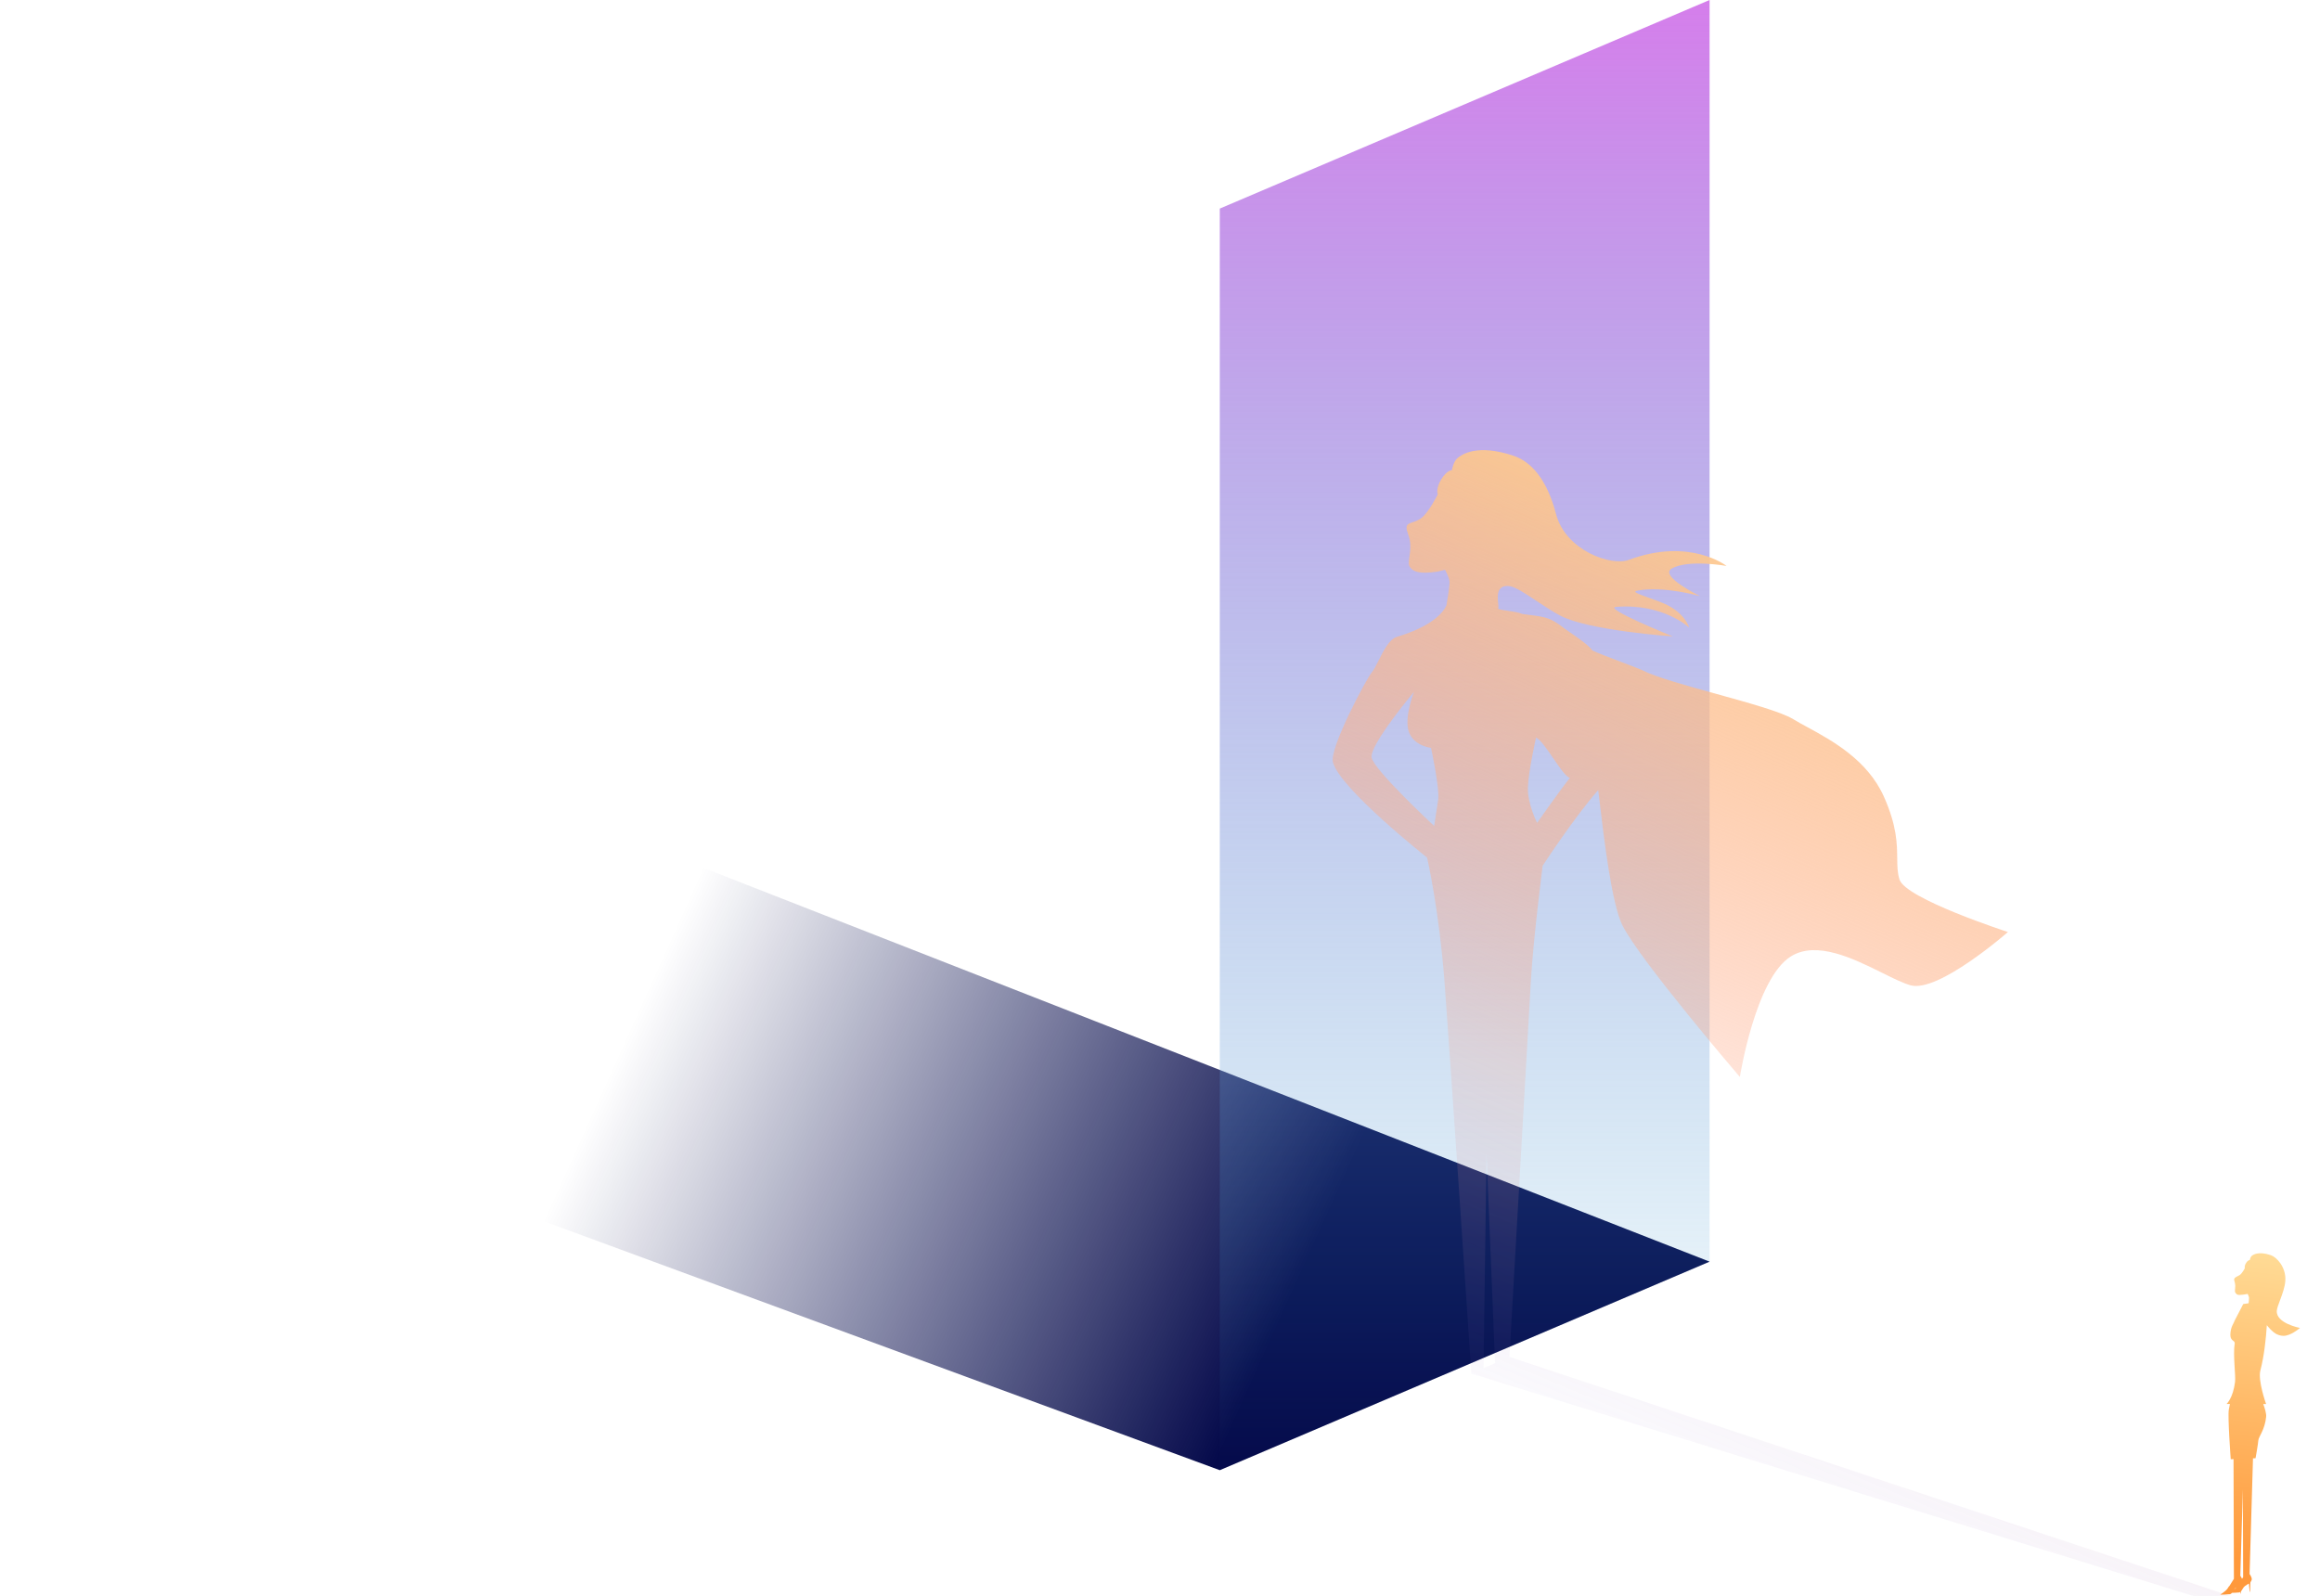<svg width="907" height="624" viewBox="0 0 907 624" fill="none" xmlns="http://www.w3.org/2000/svg">
<g clip-path="url(#clip0)">
<g style="mix-blend-mode:multiply">
<path d="M476.877 574.824L0 399.195V231.674L668.358 493.288L476.877 574.824Z" fill="url(#paint0_linear)"/>
</g>
<path d="M668.356 0L476.875 81.55V574.824L668.356 493.289V0Z" fill="url(#paint1_linear)"/>
<g filter="url(#filter0_d)">
<path fill-rule="evenodd" clip-rule="evenodd" d="M741.714 331.531C741.746 334.582 741.774 337.208 742.592 339.864C744.917 347.418 785 360.405 785 360.405C785 360.405 757.713 384.349 746.891 381.226C743.915 380.368 740.087 378.473 735.814 376.358C724.544 370.78 710.17 363.665 700.122 369.954C686.262 378.627 680.198 417.074 680.198 417.074C680.198 417.074 641.34 371.768 634.294 357.815C630.107 349.517 627.04 323.615 625.344 309.282C625.153 307.667 624.979 306.198 624.823 304.919C615.568 315.37 603.096 334.503 603.096 334.503C603.096 334.503 599.438 363.068 598.509 379.277C597.581 395.486 590.111 526.5 590.111 526.5L590.064 526.521L876.5 621.5L870.5 624L575 533L575.218 532.908C574.964 529.114 566.908 408.693 564.753 380.197C562.563 351.236 557.913 331.299 557.913 331.299C557.913 331.299 523.715 304.287 521.093 293.971C519.714 288.52 534.15 261.399 536.34 258.827C537.137 257.892 537.996 256.175 538.956 254.255C540.851 250.467 543.139 245.893 546.117 245.001C559.634 240.94 564.032 235.741 565.465 232.763C565.465 232.763 566.825 225.109 566.699 223.413C566.573 221.707 564.924 218.783 564.924 218.783L562 219.5C554.944 220.511 552.74 219.568 551.38 217.934C550.529 216.919 550.724 215.61 551.002 213.756C551.168 212.646 551.363 211.34 551.38 209.785C551.405 207.44 550.867 205.898 550.431 204.651C550.095 203.69 549.821 202.904 549.912 202.059C550.031 200.956 550.914 200.658 552.185 200.229C553.149 199.904 554.335 199.504 555.579 198.621C558.472 196.572 562.076 189.316 562.076 189.316C562.076 189.316 561.202 187.032 563.5 183.35C565.807 179.668 567.609 179.875 567.609 179.875C567.609 179.875 568.141 176.563 569.745 175.164C571.349 173.765 577.405 169.388 591.724 174.199C598.888 176.608 604.88 183.792 608.332 196.996C612.053 211.238 629.896 217.474 636.754 214.911C660.589 205.994 674.998 217.276 674.998 217.276C674.998 217.276 659.877 214.577 653.515 218.323C648.577 221.238 664.608 229.08 664.608 229.08C664.608 229.08 650.451 224.974 640.187 226.923C638.055 227.327 640.027 228.046 644.631 229.726C646.002 230.226 647.607 230.812 649.406 231.499C658.633 235.028 660.382 241.382 660.382 241.382C660.382 241.382 650.271 231.815 631.77 233.286C626.463 233.71 653.965 244.829 653.965 244.829C653.965 244.829 621.128 242.582 609.963 236.698C606.944 235.103 603.716 232.959 600.692 230.95C596.288 228.023 592.317 225.385 590.057 225.155C584.962 224.64 585.423 229.121 585.71 231.9C585.825 233.018 585.912 233.861 585.596 233.99C586.291 234.346 587.882 234.577 589.607 234.827C591.642 235.122 593.862 235.444 595.013 236.03C596.245 236.208 597.337 236.351 598.323 236.48C604.187 237.249 606.278 237.523 611.54 241.68C611.845 241.921 612.52 242.382 613.397 242.982C616.224 244.912 621.147 248.275 622.543 250.335C624.104 251.132 629.562 253.208 634.343 255.026C638.062 256.441 641.37 257.699 642.116 258.078C647.389 260.778 659.122 264.022 670.887 267.274C683.588 270.786 696.326 274.308 701.014 277.166C702.591 278.128 704.462 279.146 706.518 280.264C716.238 285.552 730.094 293.09 736.528 307.527C741.579 318.856 741.654 325.913 741.714 331.531ZM579.974 530.906L584.5 529L584.656 528.929L584.497 529L581.163 447.245L579.974 530.906ZM560.689 318.944C560.689 318.944 561.581 313.05 562.248 308.682C562.905 304.314 559.463 288.412 559.463 288.412C559.463 288.412 552.732 287.69 550.785 282.139C548.83 276.589 552.777 266.535 552.777 266.535C552.777 266.535 535.322 287.293 536.241 292.202C537.16 297.103 560.689 318.944 560.689 318.944ZM597.338 303.791C597.104 310.271 600.933 317.743 600.933 317.743C600.933 317.743 609.125 305.975 613.748 300.126C612.279 299.838 609.83 296.259 607.299 292.561C604.846 288.976 602.316 285.279 600.528 284.359C600.528 284.359 597.572 297.31 597.338 303.791Z" fill="url(#paint2_linear)"/>
</g>
<g clip-path="url(#clip1)">
<path d="M870.714 621.299C871.224 620.579 871.424 620.219 871.424 620.219C871.424 620.219 871.474 620.209 871.534 620.189L873.344 617.289L873.194 570.489L872.104 570.539C872.104 570.539 870.854 553.719 871.354 551.119C871.524 550.239 871.664 549.529 871.784 548.949H870.464C870.464 548.949 873.004 546.699 873.794 540.289C874.094 537.869 872.944 529.789 873.644 525.329C873.904 523.659 871.114 524.899 872.214 519.769C872.394 518.919 872.924 517.769 873.564 516.579L873.434 516.719L876.994 509.859L879.094 509.559C879.144 509.109 879.294 507.849 879.254 507.379C879.214 506.809 878.654 505.819 878.654 505.819C878.654 505.819 879.384 505.849 876.994 506.189C874.604 506.529 874.454 506.079 873.994 505.529C873.534 504.979 873.854 504.179 873.874 502.769C873.884 501.369 873.255 500.615 873.494 500C873.779 499.267 874.932 499.001 875.644 498.5C876.624 497.81 877.614 495.859 877.614 495.859C877.614 495.859 877.314 495.089 878.094 493.839C878.874 492.589 879.564 492.659 879.564 492.659C879.564 492.659 879.744 491.539 880.284 491.069C880.824 490.599 882.884 489.119 887.724 490.739C888.934 491.149 890.364 492.289 891.494 493.909C891.774 494.309 892.044 494.749 892.274 495.209C892.394 495.429 892.504 495.669 892.604 495.909C893.124 497.119 893.454 498.479 893.464 499.919C893.464 500.499 893.424 501.089 893.344 501.679C893.304 501.979 893.254 502.279 893.194 502.579C892.934 503.889 892.514 505.199 892.074 506.449C891.944 506.819 891.814 507.169 891.684 507.529C891.544 507.909 891.404 508.279 891.274 508.639C890.684 510.209 890.184 511.559 890.114 512.479C889.714 517.409 899.164 519.209 899.164 519.209C899.164 519.209 897.204 520.949 894.964 521.819C894.214 522.109 893.444 522.299 892.694 522.299C892.054 522.299 891.474 522.179 890.924 521.989C890.504 521.849 890.094 521.679 889.714 521.459C889.384 521.259 889.064 521.029 888.754 520.789C887.974 520.169 887.274 519.409 886.614 518.619C886.474 518.449 886.344 518.289 886.214 518.119C885.894 523.239 885.194 530.069 883.694 535.789C882.634 539.839 885.934 548.969 885.934 548.969H884.814C885.394 550.489 886.084 552.659 885.944 553.979C885.414 559.169 883.004 561.659 882.894 563.169C882.784 564.679 881.804 570.149 881.804 570.149L880.804 570.189L879.464 615.429L879.304 615.849C879.414 615.599 879.464 615.429 879.464 615.429C879.464 615.429 880.004 616.059 880.274 617.029C880.534 617.999 879.784 618.309 879.764 618.899C879.734 619.479 879.674 622.359 879.674 622.359L879.514 622.369L879.204 619.169C879.204 619.169 878.724 619.349 877.664 620.119C876.904 620.679 876.614 621.679 876.084 622.229C876.074 622.699 876.064 623.039 876.064 623.039L875.904 623.049L875.844 622.429C875.694 622.529 875.534 622.609 875.334 622.629C874.654 622.709 873.444 622.759 872.584 622.779C872.354 623.059 872.094 623.269 871.724 623.319C870.594 623.449 868.004 623.489 868.004 623.489C868.004 623.489 870.204 622.019 870.714 621.299ZM876.844 582.379L875.844 616.119L875.684 616.539C875.794 616.289 875.844 616.119 875.844 616.119C875.844 616.119 876.234 616.579 876.514 617.319L876.954 616.619L876.844 582.379ZM874.324 620.619C874.324 620.609 874.324 620.609 874.324 620.619C874.234 620.679 874.154 620.729 874.044 620.809C873.794 620.989 873.594 621.229 873.414 621.479C873.804 621.159 874.154 620.849 874.324 620.619Z" fill="url(#paint3_linear)"/>
</g>
</g>
<defs>
<filter id="filter0_d" x="451" y="106" width="495.5" height="592" filterUnits="userSpaceOnUse" color-interpolation-filters="sRGB">
<feFlood flood-opacity="0" result="BackgroundImageFix"/>
<feColorMatrix in="SourceAlpha" type="matrix" values="0 0 0 0 0 0 0 0 0 0 0 0 0 0 0 0 0 0 127 0" result="hardAlpha"/>
<feOffset dy="4"/>
<feGaussianBlur stdDeviation="35"/>
<feColorMatrix type="matrix" values="0 0 0 0 0.938 0 0 0 0 0.644 0 0 0 0 0.488 0 0 0 0.8 0"/>
<feBlend mode="normal" in2="BackgroundImageFix" result="effect1_dropShadow"/>
<feBlend mode="normal" in="SourceGraphic" in2="effect1_dropShadow" result="shape"/>
</filter>
<linearGradient id="paint0_linear" x1="9.82259e-06" y1="361" x2="474" y2="575" gradientUnits="userSpaceOnUse">
<stop offset="0.464" stop-color="#050A4B" stop-opacity="0"/>
<stop offset="1" stop-color="#050A4B"/>
</linearGradient>
<linearGradient id="paint1_linear" x1="572.616" y1="0" x2="572.616" y2="574.824" gradientUnits="userSpaceOnUse">
<stop stop-color="#D57EEB"/>
<stop offset="1" stop-color="#2E9FCC" stop-opacity="0"/>
</linearGradient>
<linearGradient id="paint2_linear" x1="780.37" y1="212.405" x2="605.244" y2="632.058" gradientUnits="userSpaceOnUse">
<stop offset="0.042" stop-color="#FCCB90"/>
<stop offset="0.573" stop-color="#FF9E7E" stop-opacity="0.2"/>
<stop offset="0.896" stop-color="#7169E0" stop-opacity="0"/>
</linearGradient>
<linearGradient id="paint3_linear" x1="889.55" y1="488.179" x2="875.949" y2="609.86" gradientUnits="userSpaceOnUse">
<stop stop-color="#FFDC97"/>
<stop offset="1" stop-color="#FF993B"/>
</linearGradient>
<clipPath id="clip0">
<rect width="907" height="624" fill="white"/>
</clipPath>
<clipPath id="clip1">
<rect width="31.17" height="133.5" fill="white" transform="matrix(-1 0 0 1 899.172 490)"/>
</clipPath>
</defs>
</svg>
